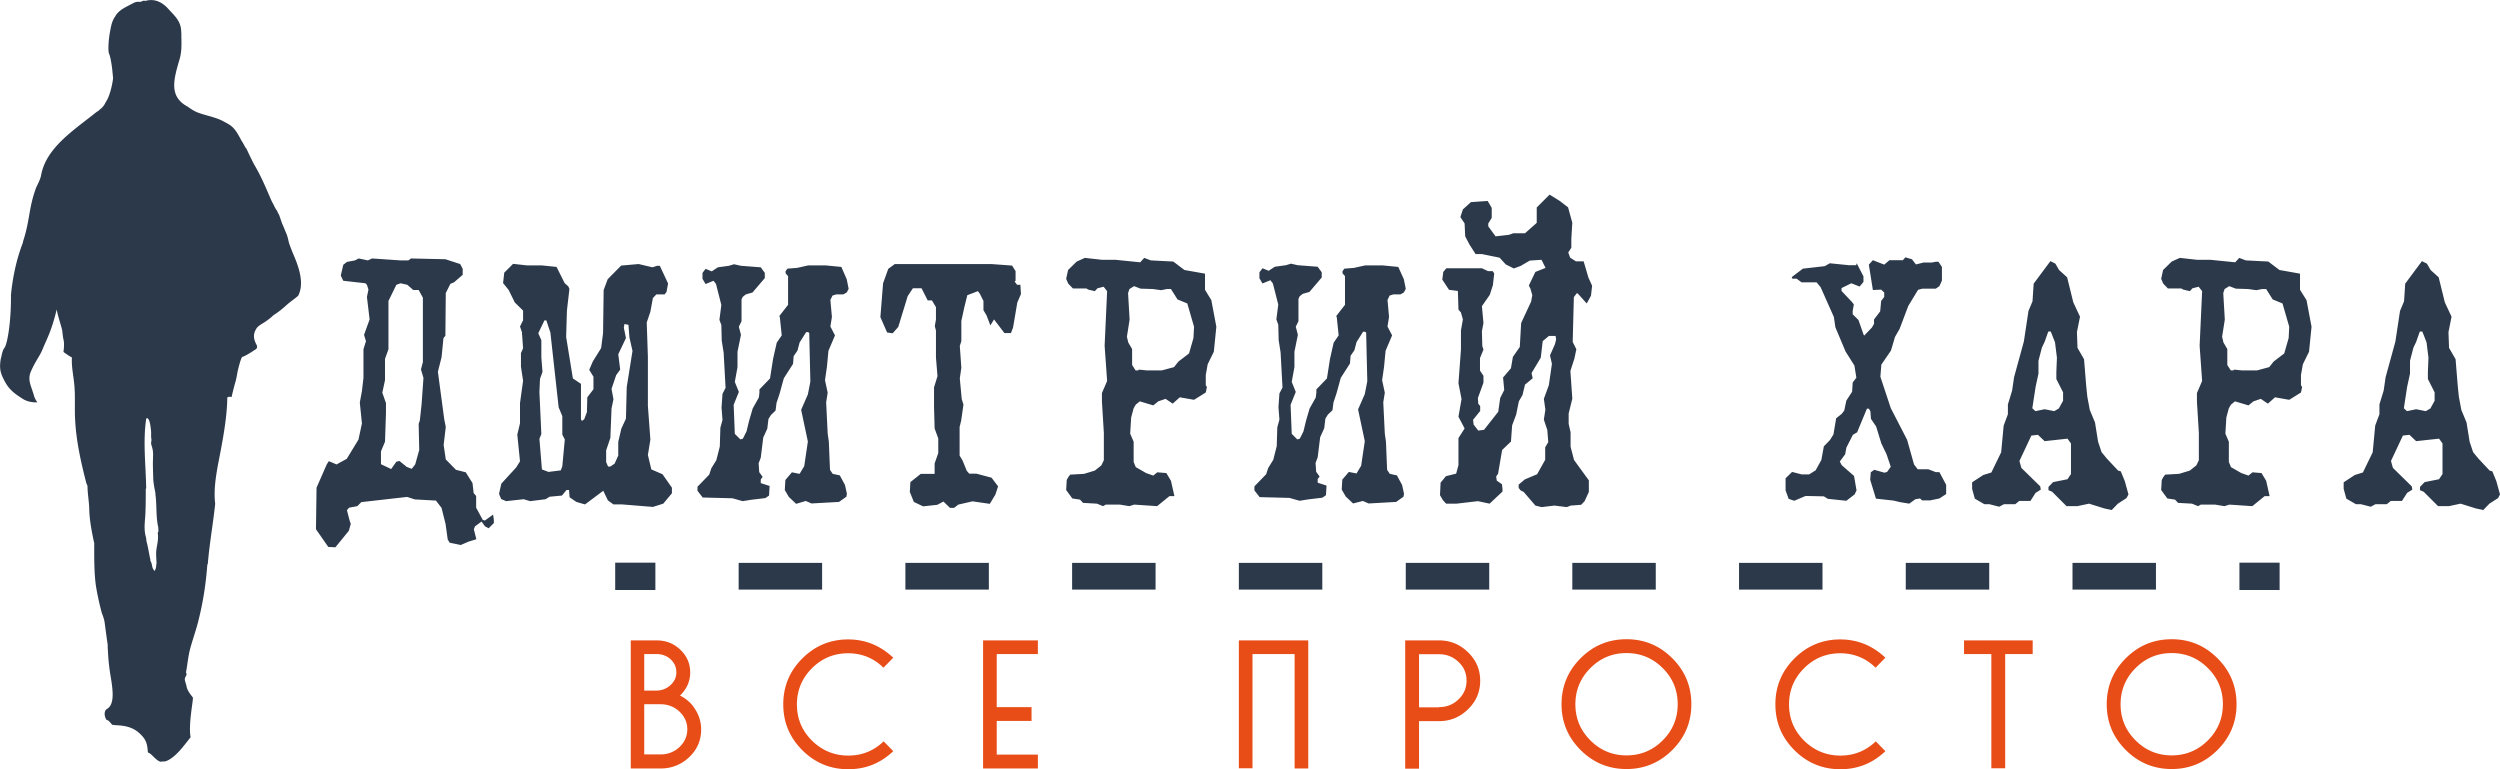 <svg xmlns="http://www.w3.org/2000/svg" viewBox="0 0 1300 400"><path fill="#2C394A" d="M81.4 285.3c-.4 2.5-.1 5.1 0 7.6 0 .2-.1.3-.1.5-.1 1.3-.2 2.6-1 3.5-.4-.6-.8-1.1-1-1.8-.3-.9-.3-1.8-.7-2.7-.1-.3-.3-.6-.4-.8 0-.3 0-.7-.1-1-.5-2.1-1.1-6.3-2-9.4 0-.7 0-1-.3-2.2-1.1-4.1-.4-7.7-.2-11.8.2-4.3.2-8.6.2-12.9.2-.3.3-.7.2-1.1-.2-11.3-1.7-23.9 0-35.2 0 .2.1-1.4 1.2 0 .9 1.1 1.4 5.9 1.4 7.3 0 0-.1 2.5.2 3.4 0 .1-.4 1.8-.1 2.6.2.4.6 2.2.7 2.5.4 2.4.1 4.7.1 7.2 0 2.3.2 7.8.2 8.4.2 2.3.6 4.5 1.1 6.8v.7c.8 5.5.2 11.8 1.5 17.3 0 .7.1 1.4.1 2.1-.3.4-.4.8-.3 1.4.3 2.8-.3 5-.7 7.6zm70.7-154.1s-1.1-2.8-1.7-4.5c-.4-1.2-.4-2-1.1-4.2 0-.1-.5-1.3-.5-1.3-.1-.1-1.5-3.8-2-4.7l-1.4-4c0-.2-.6-1.5-.7-1.5-.3-.5-.6-1.5-.7-1.5-.7-.9-1.1-1.7-1.5-2.6-.1-.3-.8-1.4-1.4-2.7-2.8-6.4-4.9-11.7-8.5-17.9-2-3.4-5.9-12.4-4.6-9 .2.6-1.4-2.7-2.5-4.3-3.7-7.1-5-7.6-9.5-10-3.9-2.1-9-2.9-13.2-4.5-2.8-1.1-5-3-5.3-3.1-9.5-5.1-7.3-13.6-4.5-23.3 1.6-4.9 1.4-8.4 1.3-13.6.1-.2-.1-2.3-.1-2.7-.3-5-3.5-7.7-6.7-11.2C84.3 1 80.2-.9 75.5.5c-.4-.2-.9-.2-1.5.1-.9.6-2.1.2-3 .4-1.1.2-2 .8-3 1.3-1.9 1-4 2-5.7 3.4-1.1.9-1.9 1.9-2.5 3-1.6 2.2-2.1 5.1-2.6 7.9-.8 4.1-1.1 10-.5 11.3.8 1.7 1.5 6.4 1.8 9.6.2 1.9.3 3.3.3 3.3s-1 8.2-3.8 12.3c0 0 0 .1-.1.1a8.4 8.4 0 01-2.2 3.1c-.6.5-1.1.9-1.6 1.4-.4.2-.7.4-1.1.7C38.5 67.6 24 76.8 21.4 91c-.3 2.1-2.3 5.9-2.5 6.3-4.1 10.9-3.2 16.8-6.8 27.9-.1.4-.2.7-.2 1-3.5 9-5.4 18.7-6.2 27.2v.5c.1 13.7-1.9 25.1-3.4 27-1.2 1.5-1.5 4.6-1.9 5.7-.9 5.5-.1 7.7 2.4 12.3 2.3 4.1 5.5 6.3 9.5 8.8 3.5 1.9 7.1 1.5 7.1 1.5s-1.3-1.9-1.6-3c-.4-1.6-1.3-4-1.8-5.6-.8-2.5-1.1-4.8.1-7.5 2.3-5.3 4.7-8.1 6-11.4 2.3-5.6 4.6-9.3 7.4-20.8.5 3.3 2.4 8.7 2.8 10.7.3 1.8.3 3.2.8 5.4.5 2.1-.1 6-.1 6s2.2 1.7 4.4 2.9c-.3 5 .9 9.8 1.3 14.8.5 6 0 12.1.4 18.1.6 10.9 3 21.5 5.7 32.1.2.6.4 1.2.7 1.7 0 3.9.8 8.1.9 11.8.1 5.8 1.2 11.5 2.4 17.2 0 .2.1.4.2.7 0 6.9-.1 14.1.7 21 .4 3.4 2 11 3.1 14.9 0 .5 1.2 2.8 1.6 5.4 0 0 1 7.8 1.6 11.6 0 1 0 2 .1 2.9.2 4.3.6 8.5 1.3 12.8 1.2 7.2 2.5 15.2-1.7 17.7-2 1.2-1.3 4.4-.3 5.7 0 .1.9.3.9.4.6.5.4.3.9.9-.1-.2.7.8.9 1 .1.1.3.2.5.4.2-.1 1.1.1 1.6.1 4.5.2 8.6.9 12.1 4 3.8 3.4 4.3 5.7 4.6 10.2 2 .5 3.8 3.9 6.5 4.8 2.2-.3 2 .1 3.4-.5 4.9-2.1 9.1-8.3 12.3-12.2-1.2-6.9 1.4-18.8 1.2-20.7-.6-.8-2.9-3.4-3.3-5.8-.3-1.5-.8-2.5-.9-3.6-.2-1.2 1.6-2.3.6-3.6.8-4.1 1.1-8.3 2.2-12.4 1.4-5.2 3.3-10.3 4.5-15.5 2.3-9.2 3.7-18.6 4.4-28.1.2-.3.3-.6.3-1 .9-10.4 2.7-20.4 3.8-30.7-.8-6.7.2-13.4 1.4-20.1 2-10.3 4.8-23.9 4.9-35.2.9-.7 2.2-.2 2.2-.2s1.4-5.9 2-7.8c.7-2.3.9-4.6 1.5-7 .6-2.2 1-4 1.9-6 2.7-1 5-2.7 7.1-4 .8-.5 1-1.4.6-2.2-1.6-3-2.1-5.5-.2-8.6.9-1.5 3-2.5 4.5-3.5 1.6-1.1 3.1-2.2 4.4-3.5 2.6-1.6 5-3.6 7.3-5.7 1.1-1 5.3-4 5.6-4.5 3.5-6.9-.2-16.1-3-22.5zm104.7 139.1v1.7l-2.7 2.7-1.9-1-1.8-2.5-3.4 2.5-.6 1.5 1.3 5.2-4.2 1.3-3.9 1.7-5.8-1.2-1-1.7-1.1-8-2.1-8.4-2.9-3.8-11-.6-4-1.3-23.8 2.7-2.1 2.1-4.3.8-1.1 1.3 1.4 5.4.6 1.7-1 3.6-7 8.6-3.7-.2-6.4-9.2.3-21.6 5.3-12.1 1.1-1.7 4 1.7 5.3-2.9 6.1-10 1.8-8.4-1.1-10.9 1.1-5.9.8-6.9v-14.9l1.3-4.2-1-3.3 2.9-8-1.4-11.7.8-3.8-.8-2.5-.8-.8-11.5-1.3-1.3-2.7 1.3-5.6 1.9-1.5 4.2-.8 1.9-1 4.8 1 2.2-1 14.7 1h4.2l1.3-1 17.9.4 7.7 2.5 1.3 2.5v3.1l-4.5 3.9-1.9.8-2.4 4.8-.2 22.2-1 1.2-1 10-1.9 7.5L231 218l.8 4-1.1 9.4 1.1 7.5 5.3 5.4 5.1 1.3 3.5 5.6.6 5.2 1.3 1.5v6.1l3.4 6.3 1.1.4 4.3-3.1.4 2.7zm-37.6-59.8l1-14-1.3-4.4 1-3.8v-33.5l-2.2-4h-2.8l-3.1-2.7-3.5-.8-2.2.8-4.1 8.4v25.1l-1.8 5v11.1l-1.4 6.5 1.9 5.4v5.2l-.5 14.9-2.1 5v6.7l5.3 2.5 2.7-3.8 1.6-.4 3.8 3.1 2.6 1 1.8-2.3 2.1-7.5-.3-13.6.6-1.7.9-8.2zm130.2 43.1v2.9l-4.5 5.4-5.4 1.7-16-1.3H319l-2.9-2.1-2.4-5-9.5 7.1-4.5-1.3-3.5-2.4-.3-3.8h-1.3l-2.4 2.9-6.4.6-2.1 1.3-8 1-3.4-1-9.1 1-2.6-1.1-1.1-2.7 1.2-5.3 7.7-8.4 2-3.2L269 226l1.4-5.9v-10.5L272 198l-1.1-7.3v-7.1l1.1-2.5-.6-8.4-1-2.9 1.6-3.3v-5l-4.3-4.2-3.2-6.5-2.9-3.6.6-5.4 4.6-4.6 7.2.8h7.7l7.7.8 4.2 8.4 1.9 1.7.6 1.3-1.3 11.3-.3 10-.1 3.8 3.5 21.5 4.2 2.8V218l.5.9 1.2-.9 1.4-3.7.2-7.7 3.2-4.2v-6.5l-2.2-3.6 1.9-4.4 4.3-6.9 1-7.9.3-22.3 2.1-5.6 7-7.1 9.1-.8 7.2 1.7 2.4-.8h1.4l4.3 9.2-.8 4.4-1 1.3h-4.3l-1.8 1.9-1.3 7.1-1.9 5.6.6 17.8V211l1.3 17.6-1.3 8 1.8 7.5 5.8 2.5 4.9 7zm-57-11.1l1.3-14-1.3-2.5v-9.6l-1.9-4.6-4.3-38.9-2.1-6.3h-1l-3.2 6.7 1.6 3.6v9l.6 7.5-1.3 3.6-.3 6.9 1 21.8-1 2.5 1.3 15.9 3.4 1.3 6.4-.8.8-2.1zm33.5-41.2l3-18.8-1.6-7.1-.5-6.5-2.1-.4-.3 1.9 1.1 5.4-4 8.4 1 8-2.1 2.9-2.4 7.1 1 5.4-1 4.8-.6 15.3-2.2 6.5v6.1l1 2.3h1.2l2.2-1.5 1.9-4.2v-7.1l1.6-6.9 2.4-5.2.4-16.4zm114.4-56.1l1 5-1 1.9-1.8 1h-3.7l-1.9.6-1.1 2.3.8 8.8-.8 5 2.4 4.6-3.4 8-.8 8.4-1 6.9 1.4 6.5-.8 5 .8 16.3.6 4.2.6 14.6 1.4 2.1 3.7.8 2.7 5 1 4.6-.3 1.5-3.8 2.7-14.3.8-3-1.3-5 1.5-3.8-3.6-2.1-3.6.3-5.2 3.4-4 4 .8 2.4-4 1.9-12.8-3.5-16.5 3.5-8 1.3-6.7-.6-25.3-.6-.4h-1l-3.4 5.4-1.1 4.2-2 2.9-.3 4-4.8 7.5-2.2 8-1.6 4.8-.5 4-2.4 2.3-1.3 2.1-.6 5-2.1 4.6-1.3 10.5-1.1 2.9.3 4.6 1.8 2.5-1 1.3v1.9l4.6 1.5-.3 5-1.9 1.3-7.5.9-4.3.7-5.3-1.5-15.5-.4-2.7-3.5v-2.1l6.1-6.3 1.1-3.3 2.6-4.2 1.8-7.1.3-9.8 1.1-4-.5-6.5.5-7.1 1.6-3.1-1-18.3-1-6.3-.2-8.1-1-2.7 1-7.7-2.8-11-1.3-1.6-4.1 1.7-1.6-2.7v-3.1l1.6-2.1 3.2 1.3 3.2-2.1 5.8-.8 2.6-.8 3.5.8 10.4.8 2.1 2.9v2.7l-6.4 7.5-3.5 1-1.6 1.3-.6 1.3V167l-1.4 2.9 1.1 4.2-1.8 8.8v8l-1.4 7.7 2.1 5.2-2.7 6.7.6 15.1 2.9 2.9 1.3-.4 1.9-3.8 1.3-5.4 1.9-6.5 3.2-5.7.3-2.5v-1.7l5.5-5.7 1.6-10.2 1.9-8.4 2.6-3.8-1-9.6-.3-.4 4.6-5.9v-14.9l-1.3-1.5V141l1-1.3 5-.4 5.8-1.3h9l8.2.8 2.8 6.4zm90.3 2.9l.3 4.8-1.9 4.4-2.2 13-1.1 2.9h-3.4l-5.4-7.1-1.9 3.1-2-5.2-1.6-2.7v-4.8l-1.9-3.8-1-1.3-5.5 2.1-1.6 6.5-1.5 6.9v10.5l-.8 2.5.8 11.3-.8 5.6 1 10.7.9 2.9-1.2 8.4-.8 3.2v14.9l1.6 2.7 2.1 5.2 1.3 1.5h3.7l7.9 2.1 3.4 4.5-1.4 4.3-2.9 4.8-9-1.3-7.4 1.7-2.2 1.7H494l-3.4-3.3-3.2 1.7-7.4.8-4.8-2.3-2.1-5.2.3-5.1 5.4-4.3h7.2V241l1.9-5.4V228l-1.9-5.2-.3-11v-10.4l1.8-5.8-.8-9.6v-14.1l-.6-2.3.6-3.5v-6.4l-2.1-3.5h-2.2l-3.2-6.3h-4.5L472 154l-4.9 16-2.9 3.3-2.9-.4-3.5-8 1.4-17.6 2.7-7.5 3.4-2.5h50.1l10.9.8 1.8 2.9v5l-.5.4 1.3 1.7h1.7zm99.3 8l2.6 13.8-1.3 13-3.2 6.5-1 5.6v5.4l.6.8-.6 2.9-6.1 3.8-7.4-1.3-3.7 3.3-3.7-2.5-3.8 1.3-2.6 2.1-7-2.1-2.1 1.7-1.1 1.9-1.3 4.8-.5 8.4 1.8 4.2v10.5l1.1 2.7 5.4 3.1 3.7 1.3 2.1-1.7 4.7.4 2.4 4 1.8 8h-2.6l-6.4 5.2-11.9-.8-2.6.8-4.8-.8H575l-1.4.8-3.2-1.3-7.2-.4-1.6-1.7-4-.6-3.2-4.4.3-5.2.8-1.5 1-1.3 7.2-.4 5.6-1.7 3.4-2.7 1.3-2.7v-14.2l-1-16.3v-4.4l2.7-6.3-1.3-18.3 1.3-28.4-1.8-2.3-3.2.8-1.4 1.5-3.4-.8-1-.6h-7l-2.4-2.5-1.1-2.5 1-4.6 4.5-4.4 4.2-1.9 9 1h7l12.8 1.3 2.1-2.3 3.4 1.3 11.7.6 5.8 4.4 10.7 1.9v8.4l3.3 5.4zm-9.3 19.7l.3-5.9-3.5-12.1-5.1-2.1-3.4-5.4h-2.1l-3 .6-4.3-.6-6.4-.2-3.4-1.3-2.4 1.5-.7 2.1.8 13.8-1.4 8.9.7 3 2 3.4v8.3l1.8 2.8h1.4l.3-.4 4 .4h8l6.3-1.7 2.3-2.9 5.5-4.2 2.3-8zM730 145.2l1 5-1 1.9-1.8 1h-3.7l-1.9.6-1.1 2.3.8 8.8-.8 5 2.4 4.6-3.4 8-.8 8.4-1 6.9 1.4 6.5-.8 5 .8 16.3.6 4.2.6 14.6 1.4 2.1 3.7.8 2.7 5 1 4.6-.3 1.5-3.8 2.7-14.3.8-3-1.3-5.1 1.3-3.8-3.6-2.1-3.6.3-5.2 3.4-4 4 .8 2.4-4 1.9-12.8-3.5-16.5 3.5-8 1.3-6.7-.6-25.3-.6-.4h-1l-3.4 5.4-1.1 4.2-2 2.9-.3 4-4.8 7.5-2.2 8-1.6 4.8-.5 4-2.4 2.3-1.3 2.1-.6 5-2.1 4.6-1.3 10.5-1.1 2.9.3 4.6 1.8 2.5-1 1.3v1.9l4.6 1.5-.3 5-1.9 1.3-7.5.9-4.3.7-5.3-1.5-15.5-.4-2.7-3.5v-2.1l6.1-6.3 1.1-3.3 2.6-4.2 1.8-7.1.3-9.8 1.1-4-.5-6.5.5-7.1 1.6-3.1-1-18.3-1-6.3-.2-8.1-1-2.7 1-7.7-2.8-11-1.3-1.7-4.1 1.7-1.6-2.7v-3.1l1.6-2.1 3.2 1.3 3.2-2.1 5.8-.8 2.6-.8 3.5.8 10.4.8 2.1 2.9v2.7l-6.4 7.5-3.5 1-1.6 1.3-.6 1.3V167l-1.4 2.9 1.1 4.2-1.8 8.8v8l-1.4 7.7 2.1 5.2-2.7 6.7.6 15.1 2.9 2.9 1.3-.4 1.9-3.8 1.3-5.4 1.9-6.5 3.2-5.7.3-2.5v-1.7l5.5-5.7 1.6-10.2 1.9-8.4 2.6-3.8-1-9.6-.3-.4 4.6-5.9v-14.9l-1.3-1.5V141l1-1.3 5-.4 5.8-1.3h9l8.2.8 2.9 6.4zm96-.8l1.9 4.2-.6 5.2-2.2 4-4.5-5-.6-.4-1.6 2.1-.6 23.3 1.9 3.8-1 4.8-2.1 6.5 1 14.4-1.9 7.7v5.4l1 4.4v7.5l1.8 6.9 7.7 10.6v6l-2.2 4.8-1.8 1.9-5.4.4-2.1.8-6.4-.8-6.7.8-3.2-.8-6.1-7.1-1.6-.8-1-1.3V252l3.2-2.7 6.4-2.7 4.2-7.5v-6.5l1.6-2.7-.5-6.3-1.8-5.4.8-5.2-.8-5.6 2.6-7.1 1.6-11.1-1-4.4 2.6-5.9.6-2.5-.3-1.7h-3.5l-3.2 2.7-1 8.6-4.8 8 .6 2.7-4 3.3-1.3 5.4-1.9 3.3-1.4 6.9-2.1 5.6-.6 8.4-4.6 4.4-2.1 12.3-1 1.5.3 2.1 2.7 1.9.3 2.5v1.3l-6.7 6.3-6.1-1.3-11.1 1.3H752l-1.6-1.7-1.6-2.7.3-6.5 2.8-3.4 5.3-1.3 1.2-4.4v-14.1l3.2-5-3.2-6.1 1.6-9.2-1.6-8.2 1.3-17.6v-9.9l1-5.7-1-3.6-1.3-1.5-.3-9.7-4.6-.6-3.5-5.3.5-4 1.6-1.9h18.5l3.2 1.5h2.4l.8 1.2-.7 6.1-1.6 5-4.1 5.9.8 8.8-.8 4.2.2 7.7.6 1.9-1.8 4.4v6.5l1.8 2.7v3.6l-2.9 8 .2 2.9 1 1.3v2.5l-3.7 4.6.3 2.5 2.4 3.1 3-.4 7.4-9.4 1-7.1 2.1-4.2-.6-6.5 4.1-4.8 1-5.9 3.6-5.2.7-12.4 5.2-11.2.6-3.3-1-3.5-.8-1.5 3.4-7.1 5.3-2.1-2.1-4.2-6.1.4-4.8 2.8-3.5 1.3-4.2-2.1-3.2-3.5-9.3-1.9h-3.2l-3.2-5-2.2-4.2-.3-6.7-2.2-3.3 1.3-4 4.2-3.8 8.7-.6 2.1 3.6v5.2l-1.8 2.9v1.5l3.8 5.2 7-.8 2.2-.8h6.1l6.1-5.4v-8l6.7-6.7 5.3 3.3 4.3 3.3 2.2 8-.5 8.4v4.6l-1.6 2.5 1 2.7 3 1.9h4l2.5 8.5zm186 107.7v4.8l-3.5 2.3-4.8 1h-4.2l-1.1-1-2.4.4-3.2 2.3-4.8-.8-3.4-.8-9.1-1-3-9.8.3-3.9 1.8-1.3 5.3 1.5 1.4-.4 1.9-2.7-2.2-6.5-2.7-5.6-2.7-8.8-2.7-4-.3-4-.8-1.3h-1l-5.1 12.3-2.2 1.3-3.4 6.7-.6 3.4-2.8 3.8 1 1.9 6.4 5.6 1.3 7.5-1 2.1-4.3 3.3-9.6-1-2.1-1.3-9.5-.2-5.9 2.5-2.9-1-1.6-4.4v-6.3l3.4-3.3 5 1.3h3.8l3.4-2.1 3-5.4 1.3-7.1 3.2-3.3 1.8-2.9 1.4-8.4 2.9-2.3 1.3-1.7 1.1-5.2 3-4.6.3-4.8 1.9-2.5-1-6.3-4.6-7.3-5.3-12.6-.8-5.4-6.9-15.5-2.1-2.5h-7.8l-2.6-1.9H932l-.3-.8 5.8-4.4 11.4-1.3 2.6-1.5 9.9 1h3.8l.3-1 3.5 6.8v2.9l-2 2.4-4.3-1.7-5.1 2.5v1.5l5.4 5.7 1 1.3-.6 3.4v1.7l3 3 2.7 7.7.3.4 4-4.2 1.1-1.9v-2.3l3.2-4.2.5-5.4 1.6-2.1v-2.3l-1.6-1.5-4.3.2-2.1-13.2 2.1-2.3 5.9 2.3 2.7-2.3h7l1.3-1.5 3.4 1 2.1 2.7 4-1h4.3l2.1-.4h1.3l1.8 2.7v7.1l-1.3 2.9-1.9 1.3h-7l-2.2.6-5.1 8.4-4.5 11.9-2.4 4.2-2.1 7.1-5 7.3-.5 6.3 5.4 16.3 8.5 16.5 3.6 12.8 1.9 2.5h5.5l3.9 1.5h1.9l3.5 6.6zm92.9-1.9l1.9 6.9-1 1.9-4.5 2.9-3.2 3.3-3.8-.8-8-2.5-6.1 1.3h-5.6l-7.5-7.5-1.9-.8v-1.7l2.4-2.5 7.5-1.5 1.8-2.7v-15.9l-1.8-2.5-11.9 1.3-3.5-3.3-3.4.4-6.2 13.2 1 3.6 9.8 9.6.3 1.7-2.7 1.7-2.7 4.2h-5.8l-2.1 1.7h-5.9l-2.4 1.3-5.1-1.3h-2.6l-5-2.9-1.4-5.1v-3.4l5.8-3.8 4.2-1.3 5.1-10.5 1.3-13.9 2.2-5.9v-5.1l2.2-7.2 1-6.9 5.1-18.6 2.4-15.9 2.1-5 .6-9.2 8.7-11.7 2.6 1.3 1.9 3.3 4.2 3.8 3.2 13 3.5 7.5-1.6 8 .3 8.2 3.4 5.9 1.1 13.6.6 5.9 1.3 6.9 2.7 6.5 1.6 10 1.8 5.4 2.7 3.3 5.9 6.3 1.4.4 2.1 5.1zm-34.3-37.8l2.2-4V204l-3.5-6.9v-3.8l.3-7.3-1-8-2.2-5.6h-1.3l-1.9 5.4-1.4 2.9-1.8 6.9v6.7l-1.5 6.9-1.7 11.1 1.6 1.5 4.8-1 5 1 2.4-1.4zm128.8-56.3l2.6 13.8-1.3 13-3.2 6.5-1 5.6v5.4l.6.8-.6 2.9-6.1 3.8-7.4-1.3-3.7 3.3-3.7-2.5-3.8 1.3-2.6 2.1-7-2.1-2.1 1.7-1.1 1.9-1.3 4.8-.5 8.4 1.8 4.2v10.5l1.1 2.7 5.4 3.1 3.7 1.3 2.1-1.7 4.7.4 2.4 4 1.8 8h-2.6l-6.4 5.2-11.9-.8-2.6.8-4.8-.8h-7.5l-1.4.8-3.2-1.3-7.2-.4-1.6-1.7-4-.6-3.2-4.4.3-5.2.8-1.5 1-1.3 7.2-.4 5.6-1.7 3.4-2.7 1.3-2.7v-14.2l-1-16.3v-4.4l2.7-6.3-1.3-18.3 1.3-28.4-1.8-2.3-3.2.8-1.4 1.5-3.4-.8-1-.6h-7l-2.4-2.5-1.1-2.5 1-4.6 4.5-4.4 4.2-1.9 9 1h7l12.8 1.3 2.1-2.3 3.4 1.3 11.7.6 5.8 4.4 10.7 1.9v8.4l3.4 5.4zm-9.3 19.7l.3-5.9-3.5-12.1-5.1-2.1-3.4-5.4h-2.1l-3 .6-4.3-.6-6.4-.2-3.4-1.3-2.4 1.5-.7 2.1.8 13.8-1.4 8.9.7 3 2 3.4v8.3l1.8 2.8h1.4l.3-.4 4 .4h8l6.3-1.7 2.3-2.9 5.5-4.2 2.3-8zm108 74.4l1.9 6.9-1 1.9-4.5 2.9-3.2 3.3-3.8-.8-8-2.5-6.1 1.3h-5.6l-7.5-7.5-1.9-.8v-1.7l2.4-2.5 7.5-1.5 1.8-2.7v-15.9l-1.8-2.5-11.9 1.3-3.5-3.3-3.4.4-6.2 13.2 1 3.6 9.8 9.6.3 1.7-2.7 1.7-2.7 4.2h-5.8l-2.1 1.7h-5.9l-2.4 1.3-5.1-1.3h-2.6l-5-2.9-1.4-5.1v-3.4l5.8-3.8 4.2-1.3 5.1-10.5 1.3-13.9 2.2-5.9v-5.1l2.2-7.2 1-6.9 5.1-18.6 2.4-15.9 2.1-5 .6-9.2 8.7-11.7 2.6 1.3 1.9 3.3 4.2 3.8 3.2 13 3.5 7.5-1.6 8 .3 8.2 3.4 5.9 1.1 13.6.6 5.9 1.3 6.9 2.7 6.5 1.6 10 1.8 5.4 2.7 3.3 5.9 6.3 1.4.4 2.1 5.1zm-34.3-37.8l2.2-4V204l-3.5-6.9v-3.8l.3-7.3-1-8-2.2-5.6h-1.3l-1.9 5.4-1.4 2.9-1.8 6.9v6.7l-1.5 6.9-1.7 11.1 1.6 1.5 4.8-1 5 1 2.4-1.4z"/><path fill="#E84D18" d="M328 333h13.3c5 0 9.1 1.6 12.5 4.9 3.4 3.2 5.1 7.2 5.1 11.8 0 4.6-1.8 8.6-5.3 12 3.4 1.7 6.1 4.1 8 7.3 2 3.2 3 6.6 3 10.4 0 5.6-2.1 10.4-6.2 14.3a21 21 0 01-15 5.9H328V333zm13.2 7.1H335v19h6.2c2.8 0 5.3-.9 7.4-2.8 2.1-1.9 3.1-4.1 3.1-6.7 0-2.7-1-4.9-3-6.8-2-1.8-4.5-2.7-7.5-2.7zm2.2 26.1H335v26.1h8.4c3.9 0 7.2-1.3 9.9-3.8 2.7-2.6 4.1-5.6 4.1-9.3 0-3.6-1.4-6.6-4.1-9.2-2.7-2.5-6-3.8-9.9-3.8zm97.7 26.7c7.2 0 13.3-2.5 18.4-7.4l5 5.1c-6.6 6.3-14.4 9.4-23.4 9.4-9.3 0-17.3-3.3-23.9-9.9-6.6-6.6-9.9-14.5-9.9-23.9 0-9.3 3.3-17.2 9.9-23.8 6.6-6.6 14.6-9.9 23.8-9.9 9 0 16.8 3.2 23.5 9.5l-5.1 5.2c-5.1-5-11.3-7.5-18.4-7.5-7.3 0-13.6 2.6-18.8 7.8-5.2 5.2-7.8 11.5-7.8 18.8 0 7.4 2.6 13.6 7.8 18.8 5.3 5.2 11.6 7.8 18.9 7.8zm70.1 6.6V333h28.5v7.1h-21.4v27.6h18.1v7.2h-18.1v17.5h21.4v7.2h-28.5zm162 0v-59.4h-21.9v59.4h-7.1V333h36.1v66.6h-7.1zm57.5 0V333h17.6c5.9 0 10.9 2.1 15.1 6.2 4.2 4.1 6.3 9 6.3 14.8 0 5.8-2.1 10.7-6.3 14.8-4.2 4.1-9.2 6.2-15.1 6.2h-10.4v24.7h-7.2zm17.6-31.8c3.9 0 7.3-1.3 10.1-4s4.2-5.9 4.2-9.8-1.4-7.1-4.2-9.7c-2.8-2.7-6.2-4-10.1-4h-10.4v27.6h10.4zm63.7-1.5c0-9.3 3.3-17.3 9.9-23.9 6.6-6.6 14.5-9.9 23.9-9.9 9.3 0 17.2 3.3 23.8 9.9 6.6 6.6 9.9 14.5 9.9 23.9 0 9.3-3.3 17.2-9.9 23.8-6.6 6.6-14.6 9.9-23.8 9.9-9.3 0-17.3-3.3-23.9-9.9-6.6-6.6-9.9-14.5-9.9-23.8zm15-18.8c-5.2 5.2-7.8 11.5-7.8 18.8 0 7.4 2.6 13.6 7.8 18.8 5.2 5.2 11.5 7.8 18.8 7.8 7.3 0 13.6-2.6 18.8-7.8 5.2-5.2 7.8-11.5 7.8-18.8 0-7.4-2.6-13.6-7.8-18.8-5.2-5.2-11.5-7.8-18.8-7.8-7.4 0-13.6 2.6-18.8 7.8zm130 45.5c7.2 0 13.3-2.5 18.4-7.4l5 5.1c-6.6 6.3-14.4 9.4-23.4 9.4-9.3 0-17.3-3.3-23.9-9.9-6.6-6.6-9.9-14.5-9.9-23.9 0-9.3 3.3-17.2 9.9-23.8 6.6-6.6 14.6-9.9 23.8-9.9 9 0 16.8 3.2 23.5 9.5l-5.1 5.2c-5.1-5-11.3-7.5-18.4-7.5-7.3 0-13.6 2.6-18.8 7.8-5.2 5.2-7.8 11.5-7.8 18.8 0 7.4 2.6 13.6 7.8 18.8 5.3 5.2 11.6 7.8 18.9 7.8zm64.3-52.8V333h35.7v7.1h-14.3v59.4h-7.2v-59.4h-14.2zm74.2 26.1c0-9.3 3.3-17.3 9.9-23.9 6.6-6.6 14.5-9.9 23.9-9.9 9.3 0 17.2 3.3 23.8 9.9 6.6 6.6 9.9 14.5 9.9 23.9 0 9.3-3.3 17.2-9.9 23.8-6.6 6.6-14.6 9.9-23.8 9.9-9.3 0-17.3-3.3-23.9-9.9-6.6-6.6-9.9-14.5-9.9-23.8zm15-18.8c-5.2 5.2-7.8 11.5-7.8 18.8 0 7.4 2.6 13.6 7.8 18.8 5.2 5.2 11.5 7.8 18.8 7.8 7.3 0 13.6-2.6 18.8-7.8 5.2-5.2 7.8-11.5 7.8-18.8 0-7.4-2.6-13.6-7.8-18.8-5.2-5.2-11.5-7.8-18.8-7.8-7.4 0-13.6 2.6-18.8 7.8z"/><path fill="#2C394A" d="M319.9 292.6h20.9v14.2h-20.9zm801.2 14h-43.4v-13.9h43.4v13.9zm-86.7 0H991v-13.9h43.4v13.9zm-86.7 0h-43.4v-13.9h43.4v13.9zm-86.7 0h-43.4v-13.9H861v13.9zm-86.7 0H731v-13.9h43.4v13.9zm-86.7 0h-43.4v-13.9h43.4v13.9zm-86.7 0h-43.4v-13.9h43.4v13.9zm-86.7 0h-43.4v-13.9h43.4v13.9zm-86.7 0h-43.4v-13.9h43.4v13.9zm737-14h20.9v14.2h-20.9z"/></svg>